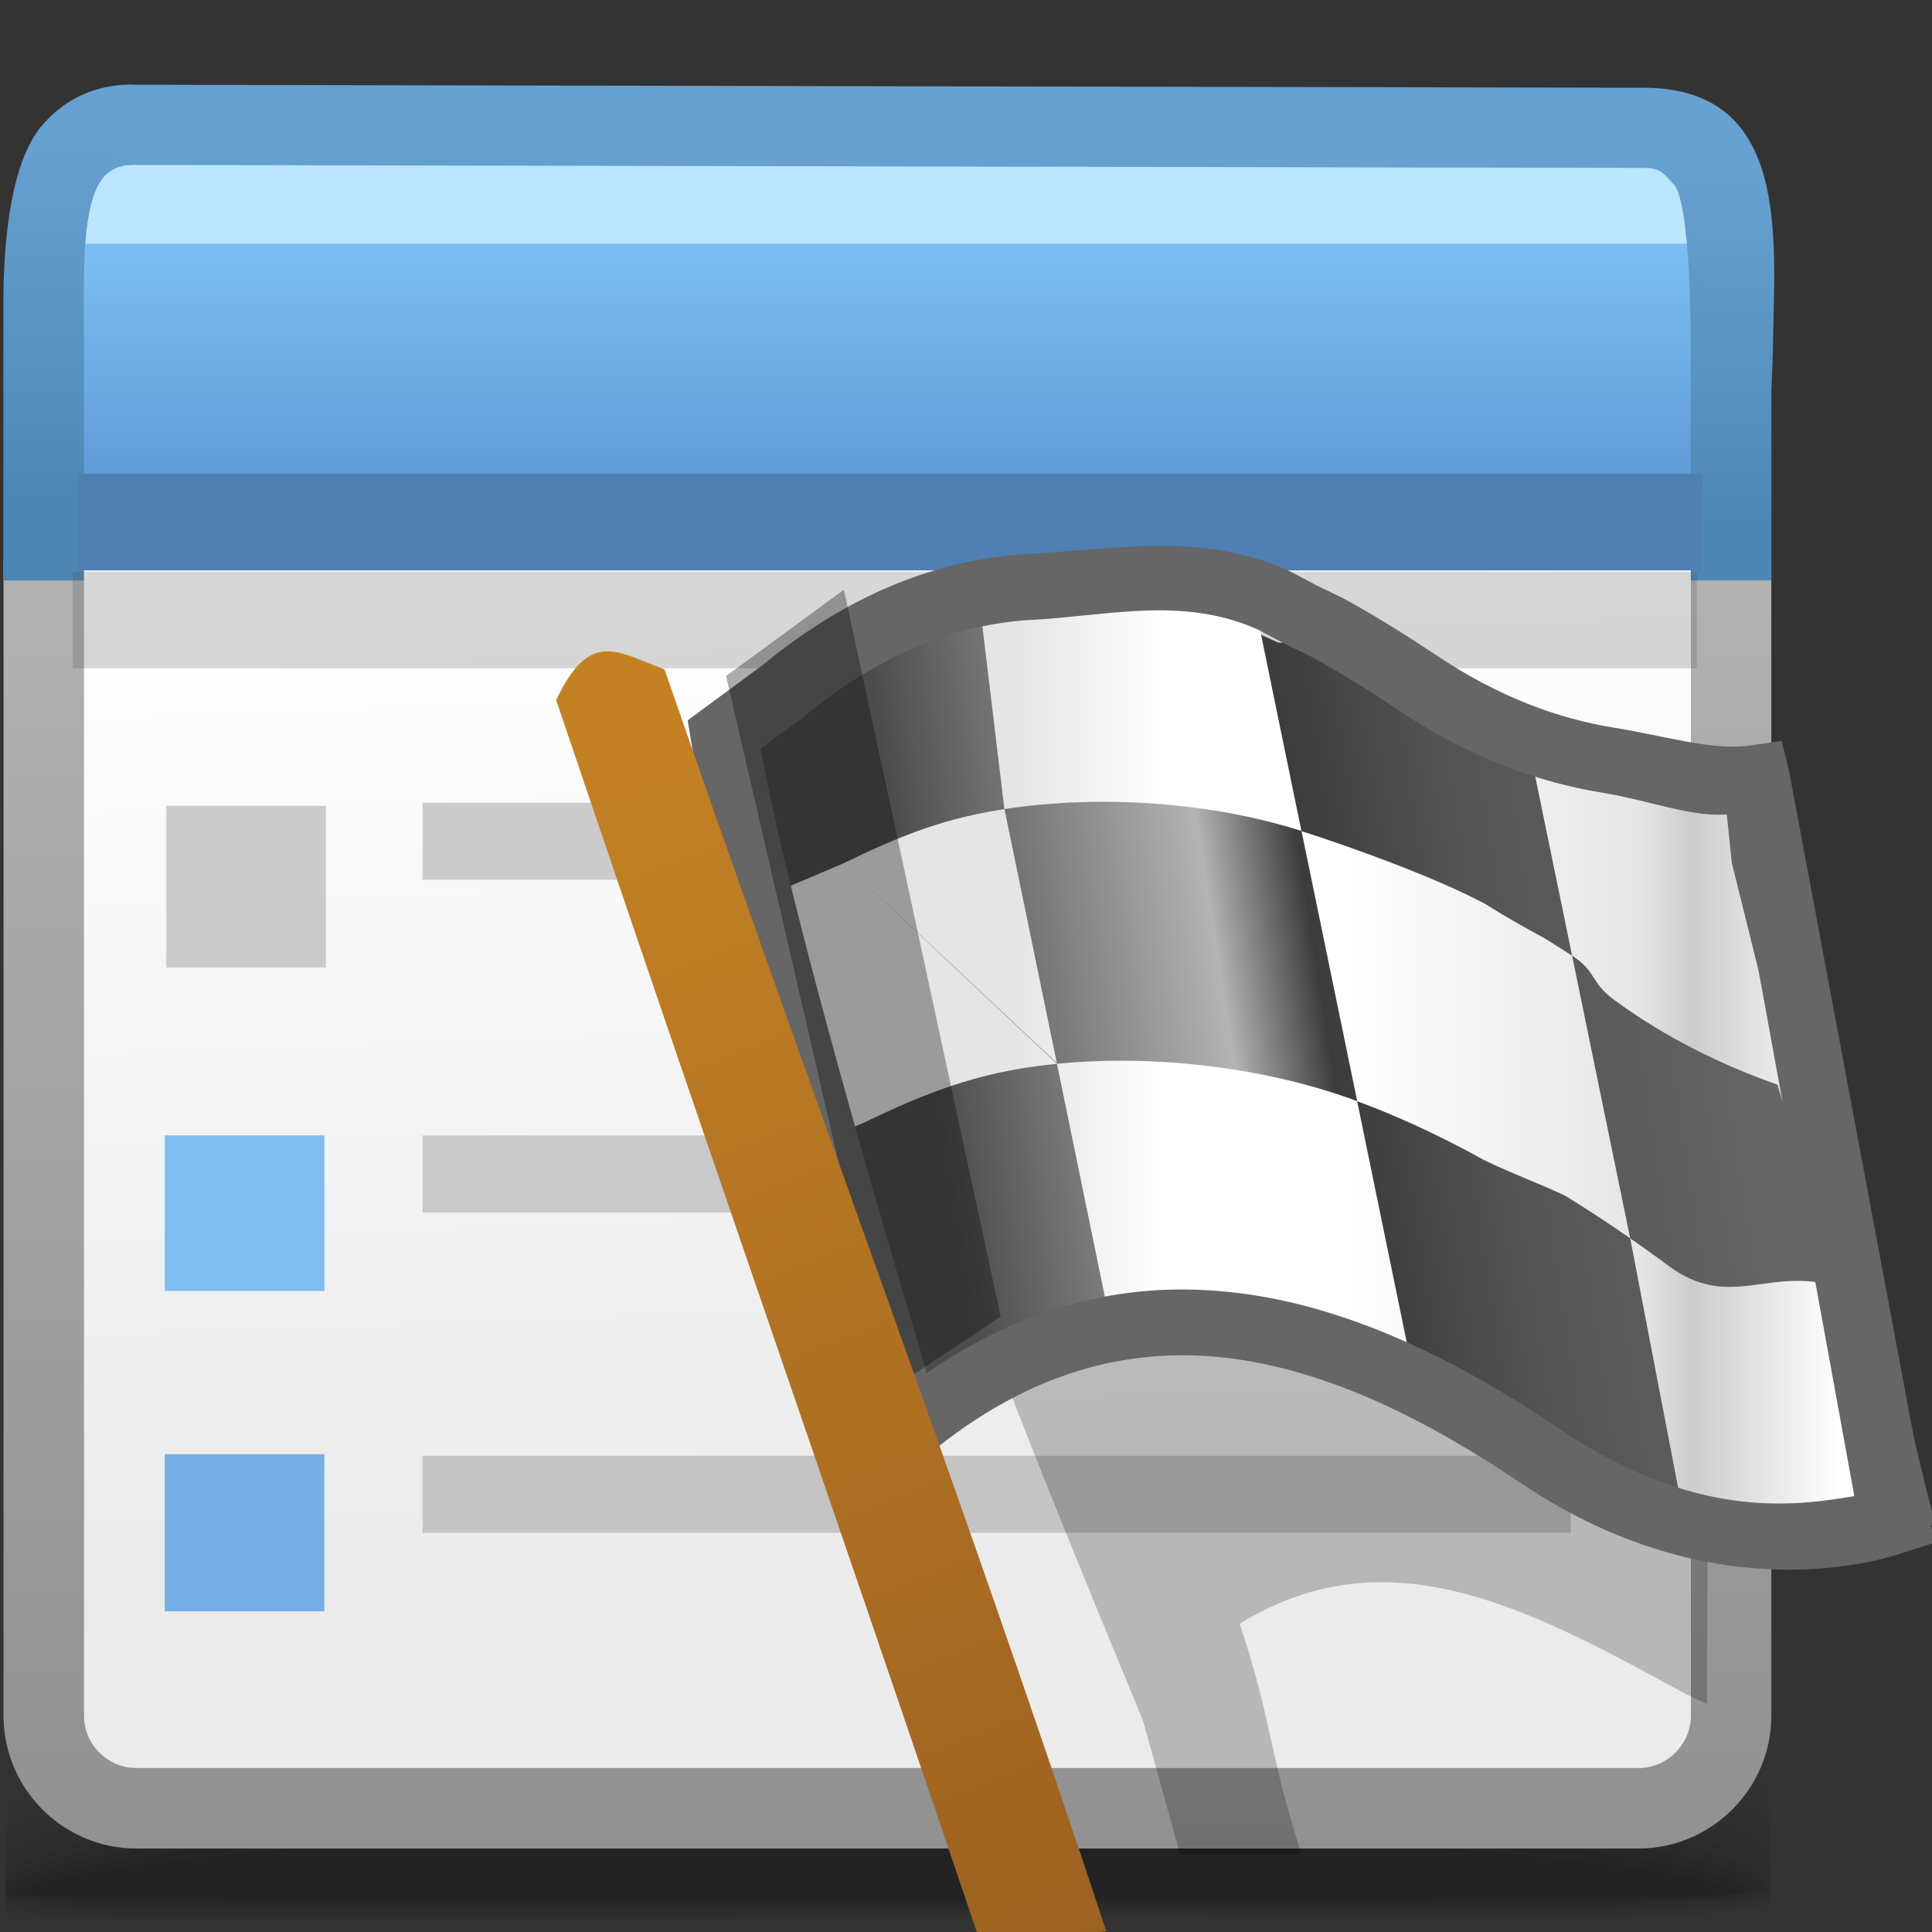 <?xml version="1.0" encoding="UTF-8"?>
<!DOCTYPE svg PUBLIC "-//W3C//DTD SVG 1.1//EN" "http://www.w3.org/Graphics/SVG/1.1/DTD/svg11.dtd">
<!-- Creator: CorelDRAW -->
<svg xmlns="http://www.w3.org/2000/svg" xml:space="preserve" width="24px" height="24px" style="shape-rendering:geometricPrecision; text-rendering:geometricPrecision; image-rendering:optimizeQuality; fill-rule:evenodd; clip-rule:evenodd"
viewBox="0 0 24 24"
 xmlns:xlink="http://www.w3.org/1999/xlink">
 <rect x="0" y="0" width="24" height="24" fill="#333333" stroke="none"/>
 <defs>
  <style type="text/css">
   <![CDATA[
    .fil30 {fill:#74AFE5}
    .fil31 {fill:#7FBCF0}
    .fil17 {fill:#C4C4C4}
    .fil15 {fill:#C9C9C9}
    .fil16 {fill:#CBCBCB}
    .fil22 {fill:#4F7FB3;fill-rule:nonzero}
    .fil27 {fill:#666666;fill-rule:nonzero}
    .fil0 {fill:black;fill-opacity:0}
    .fil1 {fill:black;fill-opacity:0.004}
    .fil2 {fill:black;fill-opacity:0.008}
    .fil3 {fill:black;fill-opacity:0.016}
    .fil4 {fill:black;fill-opacity:0.02}
    .fil5 {fill:black;fill-opacity:0.024}
    .fil6 {fill:black;fill-opacity:0.027}
    .fil7 {fill:black;fill-opacity:0.031}
    .fil8 {fill:black;fill-opacity:0.035}
    .fil9 {fill:black;fill-opacity:0.043}
    .fil10 {fill:black;fill-opacity:0.047}
    .fil11 {fill:black;fill-opacity:0.051}
    .fil12 {fill:black;fill-opacity:0.055}
    .fil13 {fill:black;fill-opacity:0.059}
    .fil24 {fill:black;fill-opacity:0.22}
    .fil23 {fill:#4C4C4C;fill-rule:nonzero;fill-opacity:0.22}
    .fil28 {fill:black;fill-opacity:0.322}
    .fil29 {fill:url(#id0)}
    .fil18 {fill:url(#id1)}
    .fil21 {fill:url(#id2)}
    .fil19 {fill:url(#id3)}
    .fil26 {fill:url(#id4)}
    .fil14 {fill:url(#id5)}
    .fil25 {fill:url(#id6)}
    .fil20 {fill:url(#id7);fill-rule:nonzero}
   ]]>
  </style>
  <linearGradient id="id0" gradientUnits="userSpaceOnUse" x1="13.947" y1="23.976" x2="8.001" y2="8.852">
   <stop offset="0" style="stop-color:#9D6222"/>
   <stop offset="1" style="stop-color:#C48123"/>
  </linearGradient>
  <linearGradient id="id1" gradientUnits="userSpaceOnUse" x1="10.986" y1="3.159" x2="10.986" y2="6.44">
   <stop offset="0" style="stop-color:#7BBDF2"/>
   <stop offset="1" style="stop-color:#5C96D2"/>
  </linearGradient>
  <linearGradient id="id2" gradientUnits="userSpaceOnUse" x1="11.114" y1="6.408" x2="11.187" y2="1.848">
   <stop offset="0" style="stop-color:#4E87B4"/>
   <stop offset="1" style="stop-color:#66A1D1"/>
  </linearGradient>
  <linearGradient id="id3" gradientUnits="userSpaceOnUse" x1="4.341" y1="2.628" x2="17.982" y2="2.385">
   <stop offset="0" style="stop-color:#BCE6FF"/>
   <stop offset="1" style="stop-color:#BBE6FF"/>
  </linearGradient>
  <linearGradient id="id4" gradientUnits="userSpaceOnUse" x1="12.63" y1="13.332" x2="22.848" y2="13.332">
   <stop offset="0" style="stop-color:#E5E5E5"/>
   <stop offset="0.18" style="stop-color:white"/>
   <stop offset="0.231" style="stop-color:white"/>
   <stop offset="0.4" style="stop-color:white"/>
   <stop offset="0.761" style="stop-color:#E5E5E5"/>
   <stop offset="0.82" style="stop-color:#CCCCCC"/>
   <stop offset="1" style="stop-color:white"/>
  </linearGradient>
  <linearGradient id="id5" gradientUnits="userSpaceOnUse" x1="10.776" y1="7.129" x2="11.195" y2="18.872">
   <stop offset="0" style="stop-color:white"/>
   <stop offset="1" style="stop-color:#EBEBEB"/>
  </linearGradient>
  <linearGradient id="id6" gradientUnits="userSpaceOnUse" x1="11.605" y1="13.508" x2="21.811" y2="11.916">
   <stop offset="0" style="stop-color:#4C4C4C"/>
   <stop offset="0.361" style="stop-color:#B3B3B3"/>
   <stop offset="0.478" style="stop-color:#3D3C3C"/>
   <stop offset="0.659" style="stop-color:#545353"/>
   <stop offset="1" style="stop-color:#666666"/>
  </linearGradient>
  <linearGradient id="id7" gradientUnits="userSpaceOnUse" x1="11.024" y1="22.963" x2="11.024" y2="6.938">
   <stop offset="0" style="stop-color:#919191"/>
   <stop offset="1" style="stop-color:#B2B2B2"/>
  </linearGradient>
 </defs>
 <g id="Слой_x0020_1">
  <g id="_112633080">
   <path id="_114241984" class="fil0" d="M10.376 20.349c7.076,-0.294 10.24,0.324 11.616,1.184l0 2.282c-0.064,0.013 -0.13,0.024 -0.2,0.035l-21.719 0 0 -2.051c1.345,-0.634 4.211,-1.197 10.303,-1.45z"/>
   <g>
    <path id="_114243544" class="fil1" d="M10.401 20.526c7.083,-0.283 10.253,0.371 11.59,1.241l0 2.008c-0.141,0.029 -0.296,0.054 -0.466,0.076l-21.453 0 0 -1.853c1.306,-0.643 4.156,-1.225 10.328,-1.472z"/>
    <path id="_114228880" class="fil2" d="M10.426 20.703c7.071,-0.272 10.265,0.417 11.565,1.289l0 1.742c-0.224,0.05 -0.493,0.088 -0.801,0.116l-21.118 0 0 -1.661c1.271,-0.648 4.121,-1.247 10.353,-1.486z"/>
    <path id="_114240520" class="fil3" d="M10.451 20.88c7.036,-0.257 10.281,0.461 11.54,1.328l0 1.487c-0.322,0.077 -0.749,0.125 -1.266,0.155l-6.159 0c-0.576,-0.004 -1.167,-0.005 -1.77,0l-12.671 0 -0.053 -0.009 0 -1.469c1.241,-0.649 4.108,-1.263 10.379,-1.492z"/>
    <path id="_114238216" class="fil4" d="M10.476 21.057c6.978,-0.242 10.303,0.503 11.515,1.356l0 1.243c-0.466,0.119 -1.2,0.173 -2.131,0.194l-2.784 0c-1.766,-0.019 -3.817,-0.051 -5.935,0l-10.705 0c-0.132,-0.017 -0.253,-0.035 -0.363,-0.055l0 -1.251c1.214,-0.643 4.124,-1.27 10.403,-1.487z"/>
    <path id="_114232168" class="fil5" d="M10.501 21.234c6.898,-0.224 10.337,0.541 11.49,1.372l0 1.012c-1.453,0.403 -6.162,0.086 -11.152,0.212l-0.798 0.02 -9.183 0c-0.308,-0.027 -0.571,-0.06 -0.786,-0.1l0 -1.046c1.187,-0.632 4.17,-1.267 10.428,-1.47z"/>
    <path id="_114236440" class="fil6" d="M10.526 21.411c6.8,-0.204 10.394,0.576 11.466,1.377l0 0.791c-1.305,0.402 -6.094,0.109 -11.142,0.223 -0.757,0.017 -1.505,0.033 -2.234,0.048l-7.103 0c-0.609,-0.031 -1.099,-0.077 -1.441,-0.142l0 -0.856c1.155,-0.616 4.249,-1.255 10.453,-1.441z"/>
    <path id="_114233416" class="fil7" d="M10.552 21.589c6.687,-0.183 10.485,0.609 11.44,1.371l0 0.583c-1.123,0.398 -6.01,0.131 -11.132,0.232 -1.646,0.032 -3.254,0.062 -4.716,0.076l-3.112 0c-1.359,-0.02 -2.404,-0.074 -2.959,-0.183l0 -0.68c1.11,-0.593 4.357,-1.232 10.479,-1.399z"/>
    <path id="_114242344" class="fil8" d="M10.576 21.766c6.585,-0.159 10.652,0.645 11.415,1.361l0 0.375c-0.866,0.395 -5.888,0.157 -11.122,0.243 -4.907,0.081 -9.53,0.14 -10.797,-0.117l0 -0.518c1.043,-0.564 4.495,-1.2 10.504,-1.345z"/>
    <path id="_114235552" class="fil9" d="M10.601 21.943c6.584,-0.136 11.043,0.707 11.39,1.372l0 0.131c-0.378,0.412 -5.651,0.198 -11.112,0.272 -4.977,0.067 -9.714,0.111 -10.807,-0.124l0 -0.37c0.939,-0.53 4.655,-1.159 10.528,-1.28z"/>
    <path id="_114234256" class="fil10" d="M10.626 22.12c6.379,-0.106 11.268,0.717 11.279,1.306 0.011,0.374 -5.426,0.205 -11.016,0.262 -5.08,0.052 -9.967,0.08 -10.816,-0.129l0 -0.23c0.761,-0.491 4.819,-1.114 10.553,-1.209z"/>
    <path id="_114234808" class="fil11" d="M10.651 22.297c5.909,-0.071 11.138,0.657 11.145,1.162 0.007,0.267 -5.394,0.164 -10.897,0.202 -5.289,0.037 -10.433,0.047 -10.826,-0.136l0 -0.081c0.37,-0.446 4.916,-1.079 10.578,-1.147z"/>
    <path id="_114232408" class="fil12" d="M10.676 22.475c5.44,-0.035 11.008,0.597 11.012,1.017 0.004,0.161 -5.362,0.122 -10.778,0.141 -5.417,0.019 -10.756,0.011 -10.756,-0.118 0,-0.391 5.083,-1.005 10.523,-1.04z"/>
   </g>
   <path id="_112626144" class="fil13" d="M10.701 22.652c4.971,0 10.878,0.537 10.878,0.873 0,0.109 -21.321,0.105 -21.321,0.003 0,-0.335 5.472,-0.876 10.443,-0.876z"/>
  </g>
  <path class="fil14" d="M1.654 3.577l18.663 0c0.632,0 1.149,0.52 1.149,1.148l0 16.55c0,0.629 -0.518,1.149 -1.149,1.149 -7.565,0 -5.759,0 -18.663,0 -0.63,0 -1.149,-0.517 -1.149,-1.149l0 -16.55c0,-0.632 0.517,-1.148 1.149,-1.148z"/>
  <rect class="fil15" x="5.25" y="14.105" width="14.262" height="0.957"/>
  <rect class="fil16" x="5.25" y="9.972" width="14.262" height="0.957"/>
  <rect class="fil17" x="5.25" y="18.084" width="14.262" height="0.957"/>
  <path class="fil18" d="M21.466 7.016l-20.961 0 0 -3.285c0,-0.632 0.517,-1.148 1.149,-1.148l18.663 0c0.632,0 1.149,0.52 1.149,1.148l0 3.285z"/>
  <polygon class="fil19" points="0.833,1.984 21.489,1.984 21.489,3.028 0.833,3.028 "/>
  <path class="fil20" d="M22.004 6.938l0 14.376c0,0.453 -0.186,0.866 -0.485,1.164 -0.298,0.298 -0.711,0.485 -1.164,0.485l-18.663 0c-0.453,0 -0.866,-0.186 -1.164,-0.484 -0.298,-0.298 -0.484,-0.711 -0.484,-1.165l0 -14.376 1 0 0 14.376c0,0.178 0.073,0.34 0.191,0.458 0.118,0.118 0.28,0.191 0.458,0.191l18.663 0c0.177,0 0.34,-0.074 0.457,-0.192 0.118,-0.118 0.192,-0.281 0.192,-0.458l0 -14.376 1 0z"/>
  <path class="fil21" d="M21.004 7.208l0 -2.844c0,-0.441 -0.014,-1.793 -0.202,-2.064 -0.109,-0.099 -0.139,-0.212 -0.37,-0.214l-0.026 -0 -18.708 -0.037 -0.01 0 -0.051 -0.001 0 0.002c-0.155,0 -0.274,0.061 -0.355,0.157 -0.254,0.304 -0.24,1.13 -0.24,1.564l0 3.439 -1 0 0 -3.439c0,-0.644 0.062,-1.712 0.474,-2.205 0.265,-0.316 0.643,-0.516 1.121,-0.516l0.01 0.002 0.061 0.001 18.703 0.037 0.004 0 0.028 0 0.002 0c1.813,0.022 1.595,1.898 1.579,3.252l-0.019 0.523 0 2.344 -1 0z"/>
  <polygon class="fil22" points="0.977,5.886 21.153,5.886 21.153,7.086 0.977,7.086 "/>
  <polygon class="fil23" points="0.902,7.102 21.078,7.102 21.078,8.301 0.902,8.301 "/>
  <path class="fil24" d="M12.738 12.412c1.381,-1.011 2.883,-0.964 4.403,-0.433 0.203,0.089 0.402,0.166 0.595,0.233 0.348,0.15 0.695,0.323 1.042,0.514 0.926,0.508 1.756,0.662 2.461,0.656l-0.035 7.783c-0.13,-0.055 -0.26,-0.118 -0.389,-0.189 -1.937,-1.064 -3.623,-1.903 -5.415,-0.806 0.422,1.278 0.35,1.571 0.769,2.864l-1.51 0 -0.46 -1.659c-0.384,-0.945 -2.316,-5.518 -2.892,-7.604l0.278 -0.278 -0.799 -2.437c0.411,-0.897 0.771,-0.715 1.329,-0.506l0.622 1.862z"/>
  <path class="fil25" d="M9.736 8.578c2.054,-1.695 4.111,-1.533 6.101,-0.615 0.218,0.121 0.337,-0.327 0.547,-0.23 0.373,0.205 0.953,0.702 1.32,0.948 1.651,0.848 3.01,0.832 4.132,1.256l2.201 8.997c0,0 -2.516,0.763 -4.894,-0.842 -2.51,-1.694 -5.199,-2.545 -7.864,-0.346 -0.144,-0.541 -1.89,-6.18 -2.283,-8.622l0.741 -0.547z"/>
  <path class="fil26" d="M13.137 13.214l-2.656 -2.491c0.76,-0.37 1.274,-0.56 1.996,-0.672l-0.333 -2.768c1.112,-0.181 2.182,-0.085 3.216,0.207l0.259 0.169 0.548 2.665c0.638,0.205 1.665,0.575 2.277,0.902 0.251,0.156 0.498,0.299 0.743,0.429l0.342 0.216 -0.531 -2.581c0,0 -1.223,-0.628 -2.275,-1.302 0.277,0.123 0.55,0.259 0.822,0.405 0.25,0.156 0.499,0.298 0.743,0.428 0.429,0.265 1.256,0.649 1.67,0.953 0.607,0.446 0.789,-0.273 1.454,-0.03l0.101 0.973 1.247 5.027 -0.678 -2.269 0.727 2.506 0.583 2.863c-0.952,-0.207 -1.546,0.96 -2.478,0.363l0.065 -0.035 -0.728 -3.789c-0.259,-0.18 -0.523,-0.353 -0.789,-0.518 -0.245,-0.13 -0.896,-0.366 -1.147,-0.521 -0.477,-0.257 -0.963,-0.482 -1.456,-0.665l0.764 3.714c-1.142,-0.535 -2.563,-0.829 -3.806,-0.837l-0.687 -3.342 -0.652 -3.163c1.199,-0.185 2.581,-0.084 3.69,0.272l0.692 3.356c-1.12,-0.417 -2.511,-0.584 -3.723,-0.465zm-2.656 -2.491l2.648 2.492c-0.843,0.083 -1.479,0.286 -2.372,0.72l-0.778 0.331c-0.082,-0.394 -0.167,-0.807 -0.25,-1.226 -0.113,-0.727 -0.198,-1.385 -0.23,-1.899l0.982 -0.418zm11.601 2.752c-0.696,-0.246 -1.394,-0.586 -2.03,-1.054 -0.305,-0.225 -0.211,-0.346 -0.523,-0.55l0.722 3.512c0.16,0.111 0.32,0.225 0.478,0.343 0.761,0.56 1.248,0.003 2.079,0.255l-0.727 -2.506zm-2.553 -1.604l0.001 0.001"/>
  <path class="fil27" d="M9.485 8.253c1.098,-0.902 2.206,-1.312 3.305,-1.373 1.095,-0.061 2.175,-0.271 3.229,0.214l0.02 0.01 0.324 0.172 0.306 0.148 0.018 0.009c0.38,0.206 0.763,0.445 1.143,0.699l0.002 0c0.793,0.535 1.542,0.798 2.21,0.906 0.667,0.108 1.238,0.292 1.712,0.221l0.379 -0.056 0.089 0.362 1.728 9.227 0.09 0.37 -0.374 0.118c-0.007,0.002 -2.22,0.865 -4.762,-0.85l-0.002 -0c-1.205,-0.814 -2.445,-1.424 -3.683,-1.564l-0.002 -0c-1.205,-0.137 -2.436,0.177 -3.669,1.191l-0.496 0.408 -0.176 -0.603 -0.225 -0.769c-0.52,-1.755 -1.746,-5.889 -2.069,-7.903l-0.039 -0.242 0.202 -0.149 0.741 -0.546zm3.346 -0.554c-0.931,0.051 -1.877,0.407 -2.825,1.19l-0.018 0.015 -0.537 0.396c0.368,2.042 1.51,5.89 2.005,7.561l0 0.001 0.057 0.194c1.269,-0.878 2.546,-1.144 3.808,-1.001 1.398,0.158 2.759,0.821 4.063,1.701l0 0.001c1.67,1.125 2.903,0.956 3.651,0.828l-1.543 -8.47c-0.469,0.046 -0.992,-0.171 -1.594,-0.269 -0.774,-0.126 -1.642,-0.427 -2.549,-1.039l0 -0.001c-0.353,-0.236 -0.713,-0.46 -1.076,-0.657l-0.301 -0.146 -0.013 -0.006 -0.32 -0.17c-0.928,-0.425 -1.869,-0.179 -2.808,-0.127z"/>
  <polygon class="fil28" points="10.483,7.326 12.431,16.354 11.069,17.26 9.02,8.398 "/>
  <path class="fil29" d="M6.908 8.698c0.425,-0.897 0.769,-0.593 1.347,-0.383 1.923,5.566 3.652,10.125 5.487,15.673 -0.499,0.093 -0.946,0.094 -1.599,0.038 -1.879,-5.557 -3.355,-9.771 -5.234,-15.328z"/>
  <rect class="fil16" x="2.065" y="10.01" width="1.983" height="2.009"/>
  <rect class="fil30" x="2.046" y="18.065" width="1.983" height="1.951"/>
  <rect class="fil31" x="2.047" y="14.104" width="1.983" height="1.932"/>
 </g>
</svg>
